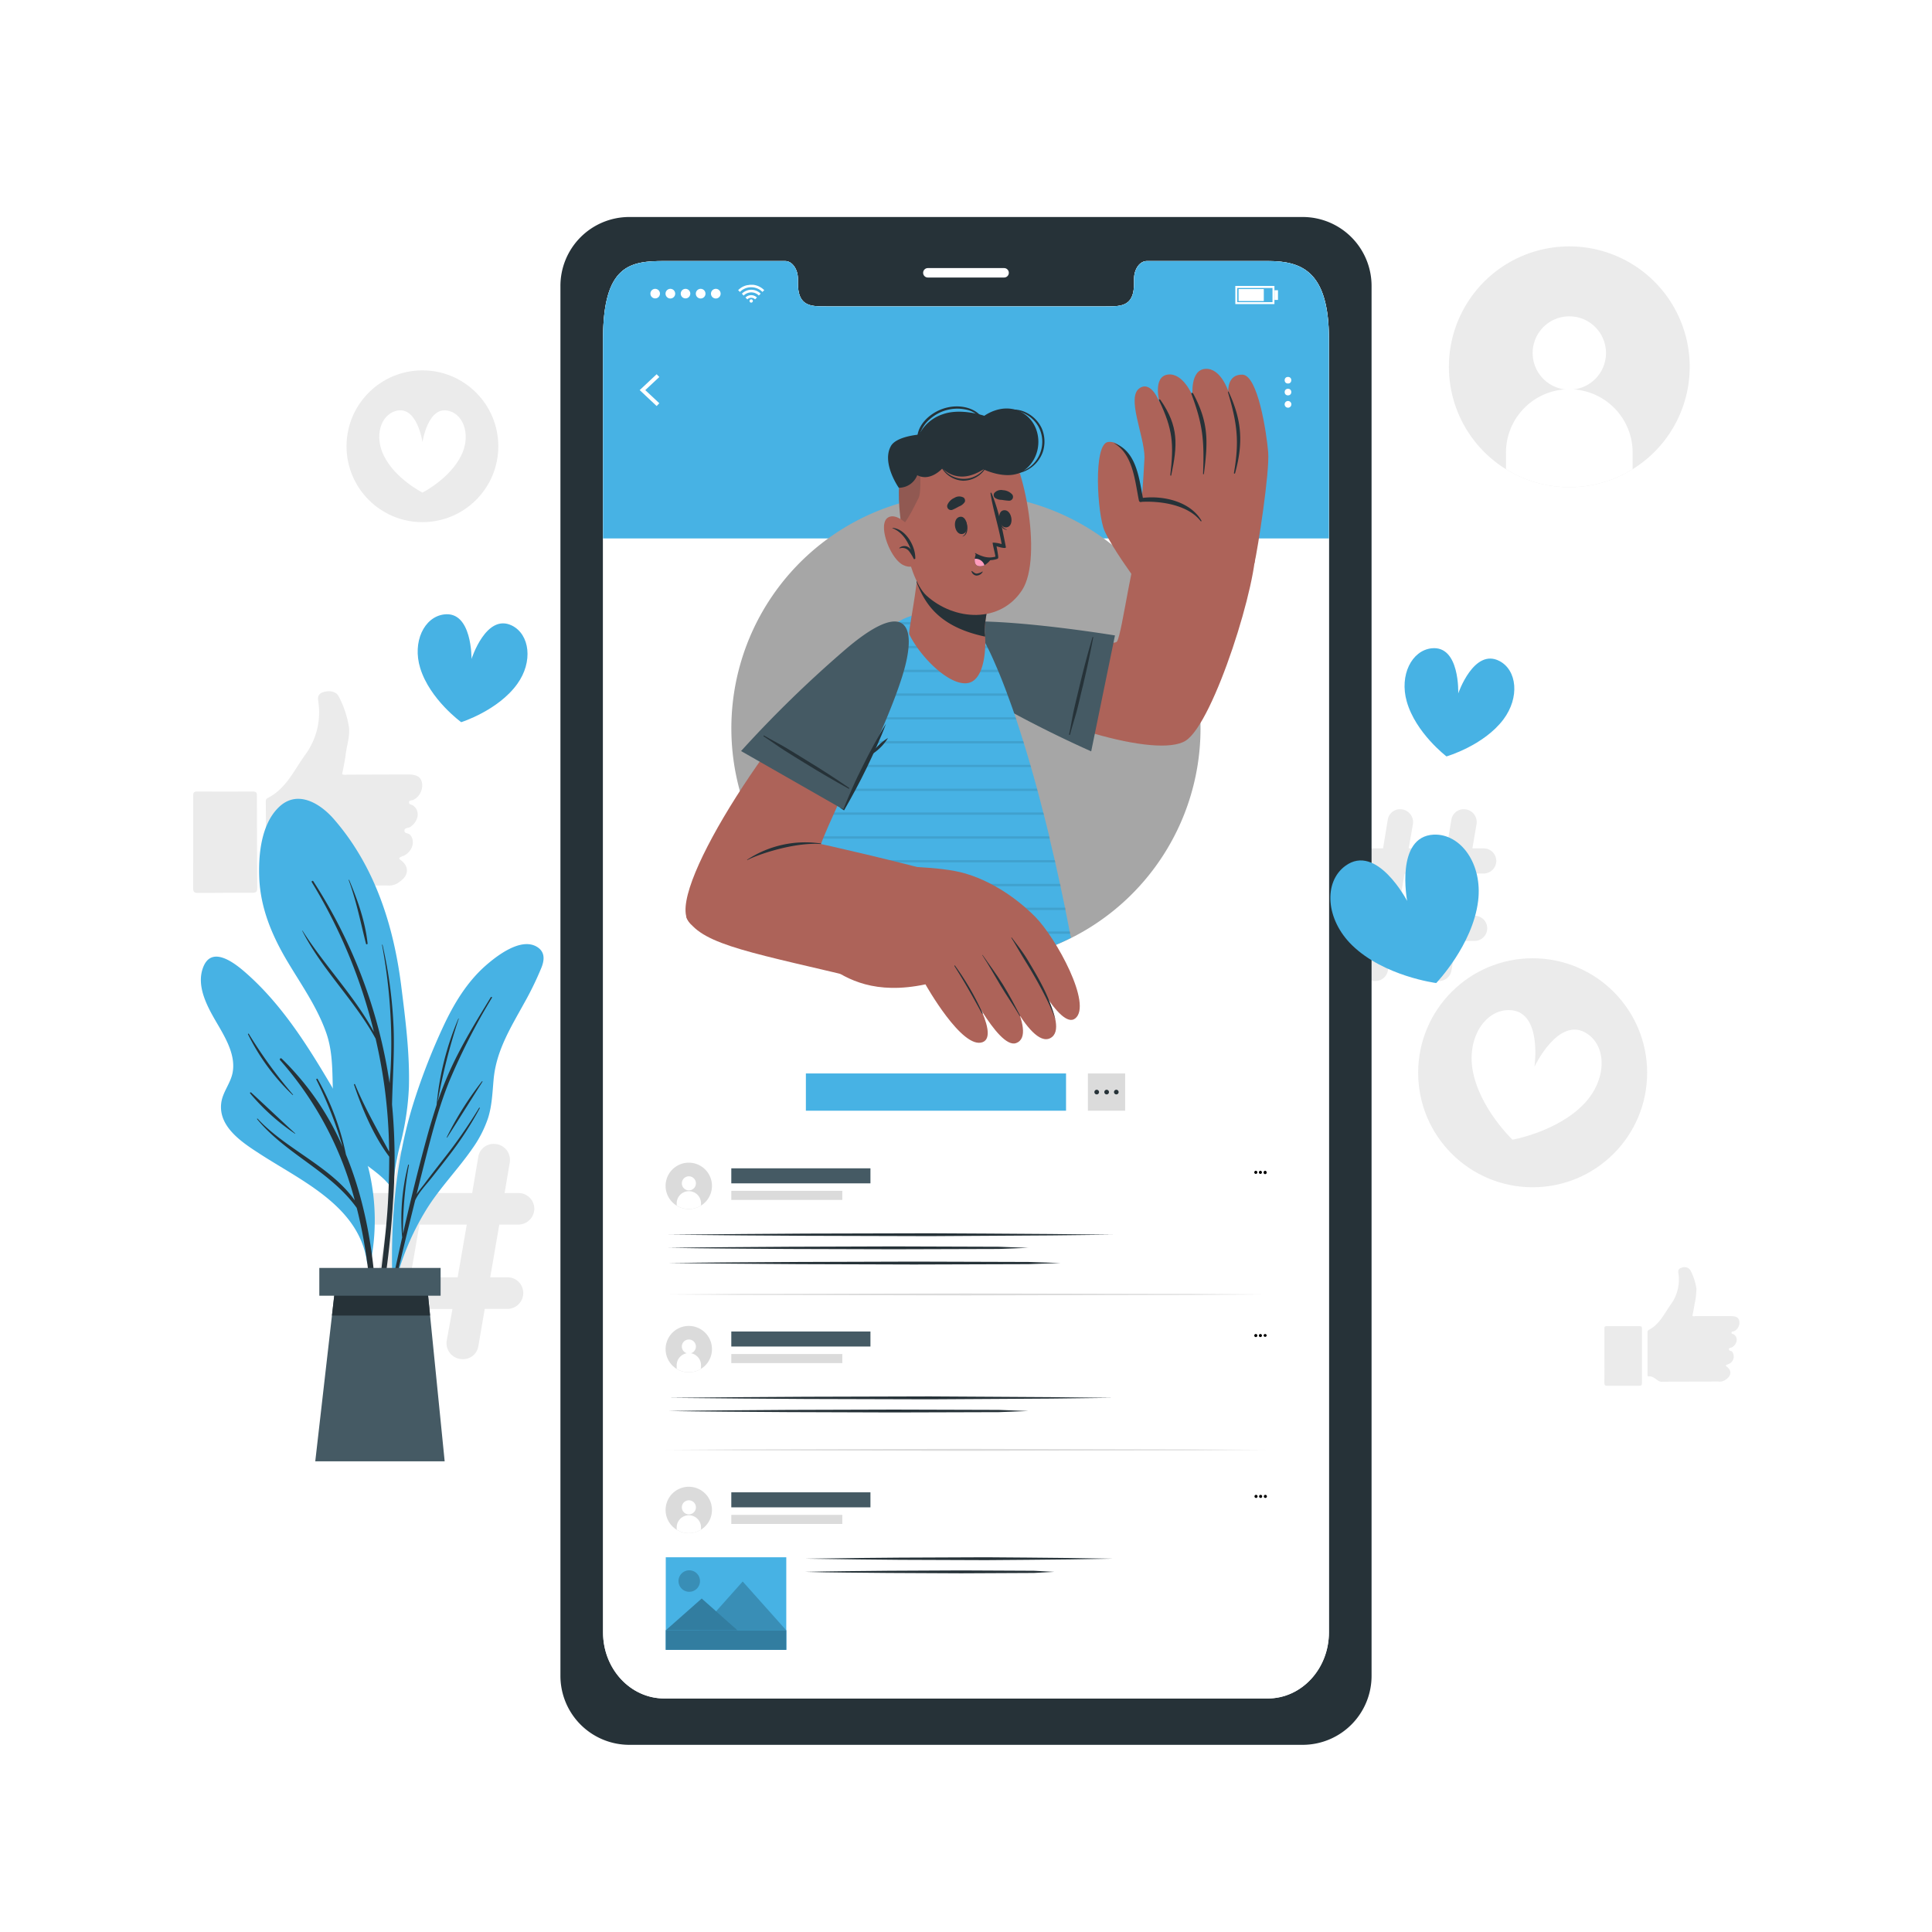 <svg class="animated" id="freepik_stories-profile-pic" xmlns="http://www.w3.org/2000/svg" viewBox="0 0 500 500" version="1.1" xmlns:xlink="http://www.w3.org/1999/xlink" xmlns:svgjs="http://svgjs.com/svgjs"><style>svg#freepik_stories-profile-pic:not(.animated) .animable {opacity: 0;}svg#freepik_stories-profile-pic.animated #freepik--background-complete--inject-44 {animation: 1.5s Infinite  linear floating;animation-delay: 0s;}svg#freepik_stories-profile-pic.animated #freepik--Shadow--inject-44 {animation: 1s 1 forwards cubic-bezier(.36,-0.01,.5,1.38) slideDown;animation-delay: 0s;}svg#freepik_stories-profile-pic.animated #freepik--Plant--inject-44 {animation: 1.5s Infinite  linear floating;animation-delay: 0s;}svg#freepik_stories-profile-pic.animated #freepik--Floor--inject-44 {animation: 1s 1 forwards cubic-bezier(.36,-0.01,.5,1.38) lightSpeedLeft;animation-delay: 0s;}svg#freepik_stories-profile-pic.animated #freepik--Device--inject-44 {animation: 1.5s Infinite  linear floating;animation-delay: 0s;}svg#freepik_stories-profile-pic.animated #freepik--Character--inject-44 {animation: 1.5s Infinite  linear floating;animation-delay: 0s;}svg#freepik_stories-profile-pic.animated #freepik--Hearts--inject-44 {animation: 1.5s Infinite  linear floating;animation-delay: 0s;}            @keyframes floating {                0% {                    opacity: 1;                    transform: translateY(0px);                }                50% {                    transform: translateY(-10px);                }                100% {                    opacity: 1;                    transform: translateY(0px);                }            }                    @keyframes slideDown {                0% {                    opacity: 0;                    transform: translateY(-30px);                }                100% {                    opacity: 1;                    transform: translateY(0);                }            }                    @keyframes lightSpeedLeft {              from {                transform: translate3d(-50%, 0, 0) skewX(20deg);                opacity: 0;              }              60% {                transform: skewX(-10deg);                opacity: 1;              }              80% {                transform: skewX(2deg);              }              to {                opacity: 1;                transform: translate3d(0, 0, 0);              }            }        .animator-hidden { display: none; }</style><g id="freepik--background-complete--inject-44" class="animable" style="transform-origin: 250.077px 211.203px;"><path d="M389.75,121.43a31.16,31.16,0,0,0,32.77,0,31.16,31.16,0,1,0-32.77,0Z" style="fill: rgb(235, 235, 235); transform-origin: 406.135px 94.926px;" id="elt6mt53p478" class="animable"></path><path d="M396.65,91.36a9.49,9.49,0,1,0,9.49-9.49A9.48,9.48,0,0,0,396.65,91.36Z" style="fill: rgb(255, 255, 255); transform-origin: 406.14px 91.36px;" id="elun4nmkkknl" class="animable"></path><path d="M389.75,117.52v3.91a31.16,31.16,0,0,0,32.77,0v-3.9a16.39,16.39,0,1,0-32.77,0Z" style="fill: rgb(255, 255, 255); transform-origin: 406.135px 113.41px;" id="eloaie8rkj03s" class="animable"></path><g id="el6n8gytsz30i"><circle cx="109.32" cy="115.49" r="19.64" style="fill: rgb(235, 235, 235); transform-origin: 109.32px 115.49px; transform: rotate(-68.31deg);" class="animable" id="elm8tmn81id2k"></circle></g><path d="M119.34,117.94c-3,6-10,9.54-10,9.54s-7.06-3.55-10-9.54c-2.47-5-.91-10.38,3-11.56,5.59-1.69,7,8.05,7,8.05s1.43-9.74,7-8.05C120.25,107.56,121.81,113,119.34,117.94Z" style="fill: rgb(255, 255, 255); transform-origin: 109.34px 116.832px;" id="elqvv605n5l1" class="animable"></path><g id="el0hgbts74zq36"><circle cx="396.65" cy="277.63" r="29.63" style="fill: rgb(235, 235, 235); transform-origin: 396.65px 277.63px; transform: rotate(-58.51deg);" class="animable" id="eljzpng056xu"></circle></g><path d="M410.07,285.54c-6.9,7.35-18.64,9.41-18.64,9.41s-8.65-8.2-10.33-18.13c-1.39-8.29,3.22-15.4,9.36-15.41,8.82,0,6.65,14.68,6.65,14.68s6.31-13.44,13.66-8.56C415.89,270.93,415.81,279.4,410.07,285.54Z" style="fill: rgb(255, 255, 255); transform-origin: 397.674px 278.18px;" id="elibkudgi4vnf" class="animable"></path><g id="freepik--xsrjP0--inject-44" class="animable" style="transform-origin: 79.628px 204.994px;"><path d="M73.36,228.7c-1.24-.77-2.31-1.89-4-1.72-.63.06-.49-.46-.5-.81q0-9.3-.07-18.58c0-.46,0-.83.51-1.07,4.73-2.41,6.76-7.11,9.65-11.13a18.54,18.54,0,0,0,3.39-14.07c-.21-1.4.44-2,1.7-2.31,1.51-.35,3,.06,3.54,1.1a25,25,0,0,1,2.73,8.11c.28,2.35-.56,4.64-.84,7-.21,1.71-.6,3.39-.92,5.11.42.3.9.15,1.34.15l15.71-.05c2.2,0,3.29.63,3.6,2.09A4.21,4.21,0,0,1,107,207c-.39.19-1.1,0-1.14.63s.68.56,1,.81c1.9,1.29,1.56,4-.63,5.53-.52.38-1.55.21-1.57,1s1,.61,1.38,1c1.54,1.51.79,4.33-1.5,5.48a6.63,6.63,0,0,0-.91.36c-.26.17-.52.37,0,.73,2.27,1.61,2.23,3.86,0,5.51l-.68.5a4.45,4.45,0,0,1-2.75.61l-24.63.09A2.9,2.9,0,0,1,73.36,228.7Z" style="fill: rgb(235, 235, 235); fill-rule: evenodd; transform-origin: 89.028px 204.087px;" id="elk6fdumfmdy" class="animable"></path><path d="M50,217.85c0-3.93,0-7.87,0-11.81,0-.8.07-1.19,1-1.19,4.81.05,9.6,0,14.4,0,1,0,1.09.31,1.09,1.15q0,11.88.09,23.77c0,1-.27,1.29-1.28,1.28-4.66,0-9.32,0-14,.05-1.16,0-1.32-.38-1.31-1.4C50,225.73,50,221.79,50,217.85Z" style="fill: rgb(235, 235, 235); fill-rule: evenodd; transform-origin: 58.285px 217.975px;" id="elp41m0muuxm" class="animable"></path></g><g id="freepik--xsrjp0--inject-44" class="animable" style="transform-origin: 432.688px 343.287px;"><path d="M429,357.21c-.72-.45-1.35-1.11-2.32-1-.37,0-.29-.27-.3-.47q0-5.46,0-10.92a.6.6,0,0,1,.3-.63c2.78-1.41,4-4.17,5.67-6.53a10.91,10.91,0,0,0,2-8.27c-.12-.82.26-1.18,1-1.35a1.82,1.82,0,0,1,2.08.64,14.69,14.69,0,0,1,1.6,4.77,17.79,17.79,0,0,1-.49,4.09c-.13,1-.36,2-.54,3,.24.17.53.08.79.08l9.22,0c1.3,0,1.93.36,2.11,1.22a2.45,2.45,0,0,1-1.33,2.67c-.23.12-.64,0-.67.37s.4.33.62.48c1.11.76.91,2.33-.37,3.25-.31.22-.91.12-.93.57s.56.36.81.61a2.08,2.08,0,0,1-.88,3.22,5,5,0,0,0-.54.21c-.15.11-.3.22,0,.43,1.33.95,1.31,2.27,0,3.24l-.4.29a2.54,2.54,0,0,1-1.61.36q-7.24,0-14.47.05A1.71,1.71,0,0,1,429,357.21Z" style="fill: rgb(235, 235, 235); fill-rule: evenodd; transform-origin: 438.268px 342.772px;" id="elkegu4l4skaj" class="animable"></path><path d="M415.22,350.84c0-2.31,0-4.63,0-6.94,0-.47,0-.7.62-.69q4.23,0,8.46,0c.55,0,.64.18.64.67q0,7,0,14c0,.6-.16.76-.75.76-2.74,0-5.47,0-8.21,0-.68,0-.77-.23-.77-.82C415.26,355.47,415.23,353.15,415.22,350.84Z" style="fill: rgb(235, 235, 235); fill-rule: evenodd; transform-origin: 420.075px 350.925px;" id="ell3niy5tewpj" class="animable"></path></g><path d="M96.38,338.74H92.77a4,4,0,0,1-4.08-4.09,4.1,4.1,0,0,1,4.08-4.08h5l2.35-13.65H95.59a4.08,4.08,0,0,1,0-8.16h6l1.56-9.34a4,4,0,0,1,4.08-3.37,4.19,4.19,0,0,1,4.08,4.79l-1.4,7.92H122.2l1.57-9.34a4,4,0,0,1,4.16-3.37,4.14,4.14,0,0,1,4,4.79l-1.34,7.92h3.63a4.09,4.09,0,0,1,4.06,4.08,4.14,4.14,0,0,1-4.06,4.08h-5l-2.35,13.65h4.46a4.05,4.05,0,0,1,4.09,4.08,4.11,4.11,0,0,1-4.09,4.09h-5.88l-1.65,9.64a4,4,0,0,1-4.08,3.37A4.15,4.15,0,0,1,115.6,347l1.5-8.24H104.77l-1.64,9.64A4.1,4.1,0,0,1,99,351.75,4,4,0,0,1,95,347Zm22.06-8.17,2.36-13.65H108.55l-2.36,13.65Z" style="fill: rgb(235, 235, 235); transform-origin: 113.484px 323.898px;" id="ely8dy08ieosb" class="animable"></path><path d="M353.8,243.46h-2.88a3.23,3.23,0,0,1-3.25-3.26,3.27,3.27,0,0,1,3.25-3.25h4l1.88-10.88h-3.64a3.26,3.26,0,0,1,0-6.51h4.77l1.23-7.44a3.2,3.2,0,0,1,3.26-2.69,3.34,3.34,0,0,1,3.25,3.82l-1.11,6.31h9.81l1.25-7.44a3.21,3.21,0,0,1,3.31-2.69,3.32,3.32,0,0,1,3.2,3.82l-1.07,6.31H384a3.26,3.26,0,0,1,3.24,3.26,3.3,3.3,0,0,1-3.24,3.25h-4L378.07,237h3.56a3.23,3.23,0,0,1,3.26,3.25,3.27,3.27,0,0,1-3.26,3.26h-4.69l-1.31,7.68a3.23,3.23,0,0,1-3.26,2.69,3.3,3.3,0,0,1-3.25-3.8l1.19-6.57h-9.82l-1.32,7.68a3.25,3.25,0,0,1-3.3,2.69,3.2,3.2,0,0,1-3.19-3.8ZM371.38,237l1.88-10.88H363.5L361.62,237Z" style="fill: rgb(235, 235, 235); transform-origin: 367.455px 231.654px;" id="el5addx7u2uoq" class="animable"></path></g><g id="freepik--Shadow--inject-44" class="animable animator-hidden" style="transform-origin: 250px 439.56px;"><ellipse cx="250" cy="439.56" rx="205.47" ry="26.47" style="fill: rgb(235, 235, 235); transform-origin: 250px 439.56px;" id="elqiokkib86wa" class="animable"></ellipse></g><g id="freepik--Plant--inject-44" class="animable" style="transform-origin: 96.329px 292.463px;"><path d="M103.86,295.1a66.47,66.47,0,0,0-2.15,12.17c.11.2.08,1,0,.75,0,.67-1,.55-1-.11,0-.43,0-.86,0-1.28-2.38-2.95-5.83-4.82-8.62-7.39a16,16,0,0,1-4.72-7.52c-2.32-8-.15-16.43-2.93-24.39-2.4-6.86-6.71-12.83-10.35-19-3.85-6.58-6.69-13.49-7-21.19-.23-5.89.48-13.75,5-18.17,4.76-4.69,10.66-1.17,14.3,3,10.57,12.13,15.46,27.45,17.44,43.13,1.09,8.67,2.22,17.4,2,26.15A70.47,70.47,0,0,1,103.86,295.1Z" style="fill: #47B2E4; transform-origin: 86.455px 257.602px;" id="elrjntt7jrz3i" class="animable"></path><path d="M101.75,310.45a149.32,149.32,0,0,0-.29-24.57.15.15,0,0,0,0-.09c.14-6.64.66-13.26.4-19.91A118.31,118.31,0,0,0,99,244.53c0-.08-.15-.06-.13,0a139.54,139.54,0,0,1,2.31,20.88q.21,5.64-.09,11.26c-.06,1.22-.18,2.45-.26,3.68h0a131.54,131.54,0,0,0-19.76-52.3c-.14-.21-.52,0-.39.24a136.54,136.54,0,0,1,16.09,38.78C91.67,257.66,84,249.92,78.3,240.87c0-.05-.12,0-.09,0,5.11,10.08,13.57,18,19,27.94q1.41,6.08,2.27,12.24a136.17,136.17,0,0,1,1.23,17c-3.1-5.78-6.31-11.32-8.84-17.44-.07-.16-.3,0-.25.11,2.16,6.36,5.05,13.21,9.11,18.63q0,6-.34,12.07c-.63,10.72-2.46,21.31-3.31,32a.25.25,0,0,0,.49.06A245.12,245.12,0,0,0,101.75,310.45Z" style="fill: rgb(38, 50, 56); transform-origin: 90.163px 285.812px;" id="elqkueecm0xc" class="animable"></path><path d="M90.36,227.72c0-.08-.15,0-.12.05,2,5.42,3.07,10.91,4.48,16.47a.21.21,0,0,0,.41-.07C94.55,238.54,92.54,232.91,90.36,227.72Z" style="fill: rgb(38, 50, 56); transform-origin: 92.683px 236.036px;" id="elg5was9hzy1g" class="animable"></path><path d="M140.12,250.43a82.43,82.43,0,0,1-4.51,9.26c-3.53,6.41-7.21,12.28-7.87,19.74-.3,3.33-.41,6.68-1.42,9.89a29.91,29.91,0,0,1-3.94,7.74c-3.83,5.57-8.61,10.37-12.15,16.15a67.87,67.87,0,0,0-8.07,19.46c-.09.38-.68.28-.59-.1,0,0,0-.05,0-.08s0,0,0-.08c-.56-16,.72-32.12,5.6-47.45a162.92,162.92,0,0,1,7.75-19.74c2.62-5.55,5.87-10.9,10.46-15.05,3-2.68,9.44-7.76,13.68-5.07C141.07,246.39,140.92,248.43,140.12,250.43Z" style="fill: #47B2E4; transform-origin: 121.06px 288.623px;" id="elusez0p69kwj" class="animable"></path><path d="M124,286.7a130.65,130.65,0,0,1-9.3,13.36c-1.55,2-3.12,4-4.66,6.05-.73,1-1.55,1.91-2.22,2.94.42-1.68.83-3.37,1.26-5.05,2.06-8.08,4-16.23,7.12-24a163.32,163.32,0,0,1,11.11-21.77c.11-.19-.19-.32-.3-.14-3.38,5.56-6.81,11.11-9.65,17a88.52,88.52,0,0,0-4.1,10.07,154.53,154.53,0,0,1,5.46-21.52.05.05,0,0,0-.1,0A73.55,73.55,0,0,0,113,285.94s0,0,0,0q-1,3.11-1.93,6.29c-2.52,9-4.73,18-6.78,27.07a96.51,96.51,0,0,1,1.54-17.79c0-.14-.17-.17-.21,0a56.41,56.41,0,0,0-1.54,18.75q-1.17,5.19-2.27,10.37c-1.57,7.37-3.5,14.88-4.42,22.37a.15.15,0,0,0,.29.05c1.1-4,1.76-8.22,2.66-12.31s1.83-8.19,2.78-12.28c1.39-5.95,2.85-11.89,4.33-17.82,1-2.17,2.91-4.1,4.34-5.93,1.58-2,3.15-4,4.68-6a88.46,88.46,0,0,0,7.7-11.92C124.23,286.67,124.09,286.61,124,286.7Z" style="fill: rgb(38, 50, 56); transform-origin: 112.362px 305.575px;" id="eld4lk7b0giy5" class="animable"></path><path d="M124.72,279.86a83.43,83.43,0,0,0-9.1,14.45c0,.07.07.14.11.07,3.07-4.8,6.08-9.63,9.13-14.43C124.92,279.86,124.78,279.78,124.72,279.86Z" style="fill: rgb(38, 50, 56); transform-origin: 120.247px 287.118px;" id="elhw6vmk26szp" class="animable"></path><path d="M56.62,265.6c2.07,3.57,4.44,7.86,3.55,12.14-.57,2.72-2.55,4.92-2.91,7.69-.8,6.11,5.29,10.15,9.69,13,11,7.2,26.05,13.63,28.05,28.35.08.52,1,.39.91-.12a.36.36,0,0,0,0-.1s.06,0,.06-.09A56.35,56.35,0,0,0,95.74,304c-1.64-7.58-4.95-14.4-8.86-21.06-6.61-11.28-13.61-22.83-23.61-31.47-2.76-2.39-8.43-6.69-10.63-1.29C50.5,255.45,54.08,261.25,56.62,265.6Z" style="fill: #47B2E4; transform-origin: 74.488px 287.344px;" id="elbc7rznvu8n8" class="animable"></path><path d="M66.67,289.51c7.29,7.89,18.87,12.31,25.14,21.14a88.47,88.47,0,0,0-19.32-36.28c-.24-.28.14-.66.4-.41a71.59,71.59,0,0,1,15.79,22.86,103.17,103.17,0,0,0-6.8-17.38c-.1-.21.2-.4.32-.19a66.6,66.6,0,0,1,7.33,19.54c8.26,20,9,43.46,7.29,64.53,0,.3-.48.31-.47,0,.47-16.61.2-33.51-3.78-49.73-.08-.34-.17-.67-.26-1-6.82-9.51-18.35-13.92-25.76-22.94C66.48,289.55,66.59,289.42,66.67,289.51Z" style="fill: rgb(38, 50, 56); transform-origin: 82.049px 318.714px;" id="ellpabdci51n" class="animable"></path><path d="M65,282.74c3.82,3.51,7.58,7.09,11.41,10.6,0,0,0,.1-.05.07A55.92,55.92,0,0,1,64.76,283,.16.16,0,0,1,65,282.74Z" style="fill: rgb(38, 50, 56); transform-origin: 70.556px 288.054px;" id="elpajguvy269" class="animable"></path><path d="M64.38,267.54a120.16,120.16,0,0,0,11.44,15.74c.06.06,0,.15-.1.09a55.4,55.4,0,0,1-11.54-15.71A.12.12,0,0,1,64.38,267.54Z" style="fill: rgb(38, 50, 56); transform-origin: 70.009px 275.447px;" id="elcioeuum0gpf" class="animable"></path><polygon points="81.59 378.19 115.08 378.19 110.57 333.13 86.75 333.13 81.59 378.19" style="fill: rgb(69, 90, 100); transform-origin: 98.335px 355.66px;" id="el70ugrhv91r8" class="animable"></polygon><polygon points="85.91 340.46 111.31 340.46 110.57 333.13 86.75 333.13 85.91 340.46" style="fill: rgb(38, 50, 56); transform-origin: 98.61px 336.795px;" id="el0cnsl8opvhqq" class="animable"></polygon><g id="elckbwv8rvfhj"><rect x="82.64" y="328.14" width="31.39" height="7.19" style="fill: rgb(69, 90, 100); transform-origin: 98.335px 331.735px; transform: rotate(180deg);" class="animable" id="elpjrm6g5q23"></rect></g></g><g id="freepik--Floor--inject-44" class="animable animator-hidden" style="transform-origin: 250px 378.19px;"><polygon points="44.45 378.19 95.84 377.95 147.23 377.86 250 377.69 352.77 377.86 404.16 377.94 455.55 378.19 404.16 378.44 352.77 378.52 250 378.69 147.23 378.52 95.84 378.43 44.45 378.19" style="fill: rgb(38, 50, 56); transform-origin: 250px 378.19px;" id="eluz004szrhzm" class="animable"></polygon></g><g id="freepik--Device--inject-44" class="animable animator-active" style="transform-origin: 250px 253.86px;"><path d="M337.28,56.16H162.7a17.83,17.83,0,0,0-17.66,18V433.56a17.84,17.84,0,0,0,17.66,18H337.28a17.85,17.85,0,0,0,17.68-18V74.15A17.84,17.84,0,0,0,337.28,56.16Zm6.64,366.29c0,9.46-7.08,17.11-15.82,17.11H171.91c-8.76,0-15.84-7.65-15.84-17.11V87.77c0-19.27,7.08-20.21,15.84-20.21h31.28c1.82,0,3.31,2.07,3.31,4.63V73.3c0,6,3.28,6,7.32,6h72.35c4.07,0,7.32,0,7.32-6V72.19c0-2.56,1.47-4.63,3.32-4.63H328.1c8.74,0,15.82,2.57,15.82,20.21Z" style="fill: rgb(38, 50, 56); transform-origin: 250px 253.86px;" id="elttrjm76e0mc" class="animable"></path><path d="M259.86,71.82H240.13a1.21,1.21,0,0,1-1.22-1.22h0a1.22,1.22,0,0,1,1.22-1.22h19.73a1.22,1.22,0,0,1,1.22,1.22h0A1.21,1.21,0,0,1,259.86,71.82Z" style="fill: rgb(255, 255, 255); transform-origin: 249.995px 70.6px;" id="elu6ick0o5pq" class="animable"></path><path d="M343.93,87.77V422.45c0,9.46-7.09,17.11-15.83,17.11H171.91c-8.76,0-15.84-7.65-15.84-17.11V87.77c0-19.27,7.08-20.21,15.84-20.21h31.28c1.82,0,3.31,2.07,3.31,4.63V73.3c0,6,3.28,6,7.32,6h72.35c4.07,0,7.33,0,7.33-6V72.19c0-2.56,1.46-4.63,3.31-4.63H328.1C336.84,67.56,343.93,70.13,343.93,87.77Z" style="fill: rgb(255, 255, 255); transform-origin: 250px 253.56px;" id="elwb60tcovlef" class="animable"></path><path d="M343.92,87.77v51.58H156.06V87.77c0-19.27,7.09-20.21,15.85-20.21H203.2c1.82,0,3.3,2.07,3.3,4.63V73.3c0,6,3.29,6,7.32,6h72.35c4.07,0,7.33,0,7.33-6V72.19c0-2.56,1.47-4.63,3.32-4.63H328.1C336.84,67.56,343.92,70.13,343.92,87.77Z" style="fill: #47B2E4; transform-origin: 249.99px 103.455px;" id="el9hdmouuugyc" class="animable"></path><g id="freepik--u5Zjqx--inject-44" class="animable" style="transform-origin: 194.415px 76.015px;"><path d="M197.8,75.08l-.31.3a1.37,1.37,0,0,1-.17.17,4.13,4.13,0,0,0-2.91-1.21,4.05,4.05,0,0,0-2.92,1.22,1.29,1.29,0,0,0-.16-.17l-.3-.3h0c.12-.12.25-.23.38-.34a4.57,4.57,0,0,1,.88-.57,4.36,4.36,0,0,1,1.17-.39c.2,0,.39-.05.59-.08h.51l.4,0a4.48,4.48,0,0,1,1.08.26,4.74,4.74,0,0,1,.72.34,4.19,4.19,0,0,1,.7.49l.32.28Z" style="fill: rgb(255, 255, 255); transform-origin: 194.415px 74.635px;" id="el1swm7hsqg2q" class="animable"></path><path d="M192.45,76.5,192,76a3.43,3.43,0,0,1,4.86,0l-.48.48a2.74,2.74,0,0,0-2-.81A2.78,2.78,0,0,0,192.45,76.5Z" style="fill: rgb(255, 255, 255); transform-origin: 194.43px 75.745px;" id="elsmgeqzs8gz8" class="animable"></path><path d="M195.89,77l-.48.47a1.43,1.43,0,0,0-1-.41,1.38,1.38,0,0,0-1,.42l-.48-.48A2.09,2.09,0,0,1,195.89,77Z" style="fill: rgb(255, 255, 255); transform-origin: 194.41px 76.933px;" id="eljvlr9z2qbdb" class="animable"></path><path d="M194.84,77.89a.43.43,0,0,1-.86,0,.43.43,0,0,1,.86,0Z" style="fill: rgb(255, 255, 255); transform-origin: 194.41px 77.89px;" id="el1phty4nb38l" class="animable"></path></g><circle cx="169.56" cy="75.99" r="1.24" style="fill: rgb(255, 255, 255); transform-origin: 169.56px 75.99px;" id="elyq7icx10u2" class="animable"></circle><path d="M172.24,76a1.25,1.25,0,1,1,1.24,1.25A1.25,1.25,0,0,1,172.24,76Z" style="fill: rgb(255, 255, 255); transform-origin: 173.49px 76px;" id="elcmai6fv42y8" class="animable"></path><circle cx="177.41" cy="75.99" r="1.24" style="fill: rgb(255, 255, 255); transform-origin: 177.41px 75.99px;" id="ell2fjo0lzu6g" class="animable"></circle><path d="M180.08,76a1.25,1.25,0,1,1,1.25,1.25A1.25,1.25,0,0,1,180.08,76Z" style="fill: rgb(255, 255, 255); transform-origin: 181.33px 76px;" id="elmlqb4zfk309" class="animable"></path><path d="M184,76a1.25,1.25,0,1,1,1.25,1.25A1.25,1.25,0,0,1,184,76Z" style="fill: rgb(255, 255, 255); transform-origin: 185.25px 76px;" id="el730pkph26i" class="animable"></path><path d="M329.82,78.7H319.7V74h10.12Zm-9.62-.5h9.12V74.53H320.2Z" style="fill: rgb(255, 255, 255); transform-origin: 324.76px 76.35px;" id="elzj2ujvz6b4c" class="animable"></path><rect x="320.54" y="74.81" width="6.53" height="3.1" style="fill: rgb(255, 255, 255); transform-origin: 323.805px 76.36px;" id="elwrj0kv6kspt" class="animable"></rect><rect x="329.84" y="75.11" width="0.9" height="2.51" style="fill: rgb(255, 255, 255); transform-origin: 330.29px 76.365px;" id="elfsp7rhrp8q" class="animable"></rect><rect x="208.56" y="277.81" width="67.33" height="9.64" style="fill: #47B2E4; transform-origin: 242.225px 282.63px;" id="el9m6e6ufcujn" class="animable"></rect><rect x="281.55" y="277.81" width="9.64" height="9.64" style="fill: rgb(219, 219, 219); transform-origin: 286.37px 282.63px;" id="eltvwygzekmso" class="animable"></rect><path d="M284.43,282.63a.6.6,0,1,1-.6-.6A.6.6,0,0,1,284.43,282.63Z" style="fill: rgb(38, 50, 56); transform-origin: 283.83px 282.63px;" id="el6ynu4jcv70j" class="animable"></path><path d="M287,282.63a.6.6,0,1,1-.6-.6A.6.6,0,0,1,287,282.63Z" style="fill: rgb(38, 50, 56); transform-origin: 286.4px 282.63px;" id="elxxpumw4n19" class="animable"></path><path d="M289.5,282.63a.6.6,0,1,1-.6-.6A.6.6,0,0,1,289.5,282.63Z" style="fill: rgb(38, 50, 56); transform-origin: 288.9px 282.63px;" id="elqlm7oa1t3cd" class="animable"></path><polygon points="169.94 105.08 165.55 100.96 169.94 96.85 170.63 97.57 167 100.96 170.63 104.36 169.94 105.08" style="fill: rgb(255, 255, 255); transform-origin: 168.09px 100.965px;" id="el0d9up96drobf" class="animable"></polygon><circle cx="333.33" cy="98.4" r="0.86" style="fill: rgb(255, 255, 255); transform-origin: 333.33px 98.4px;" id="eljzdomkqw9yg" class="animable"></circle><circle cx="333.33" cy="101.47" r="0.86" style="fill: rgb(255, 255, 255); transform-origin: 333.33px 101.47px;" id="eldtu7oxb5mc" class="animable"></circle><path d="M334.2,104.55a.87.87,0,1,1-1.73,0,.87.87,0,0,1,1.73,0Z" style="fill: rgb(255, 255, 255); transform-origin: 333.335px 104.643px;" id="eln914634p37b" class="animable"></path><path d="M181.42,312a6,6,0,1,1,2.67-6.5A6,6,0,0,1,181.42,312Z" style="fill: rgb(219, 219, 219); transform-origin: 178.256px 306.902px;" id="el4eytc3542tt" class="animable"></path><path d="M180.1,306.25a1.82,1.82,0,1,1-1.82-1.82A1.82,1.82,0,0,1,180.1,306.25Z" style="fill: rgb(255, 255, 255); transform-origin: 178.28px 306.25px;" id="elgvqd3adhkjw" class="animable"></path><path d="M181.42,311.27V312a6,6,0,0,1-6.29,0v-.75a3.15,3.15,0,0,1,6.29,0Z" style="fill: rgb(255, 255, 255); transform-origin: 178.275px 310.584px;" id="elmytw5kjikug" class="animable"></path><path d="M325,303a.41.41,0,0,1,.4.4.4.4,0,0,1-.4.4.39.39,0,0,1-.39-.4A.4.4,0,0,1,325,303Z" id="elwgu3ywkbv7e" class="animable" style="transform-origin: 325.005px 303.4px;"></path><path d="M326.19,303a.41.41,0,0,1,.4.4.4.4,0,0,1-.4.4.39.39,0,0,1-.39-.4A.4.4,0,0,1,326.19,303Z" id="elw44yvwmwm5e" class="animable" style="transform-origin: 326.195px 303.4px;"></path><path d="M327.41,303a.41.41,0,0,1,.4.4.4.4,0,1,1-.79,0A.41.41,0,0,1,327.41,303Z" id="elp0jdhd4thv" class="animable" style="transform-origin: 327.415px 303.432px;"></path><polygon points="173.01 319.54 192.43 319.36 208.49 319.25 240.61 319.17 255.91 319.25 271.96 319.36 288.02 319.54 271.96 319.72 255.91 319.82 240.61 319.91 208.49 319.82 192.43 319.72 173.01 319.54" style="fill: rgb(38, 50, 56); transform-origin: 230.515px 319.54px;" id="elb6dqzs99j0e" class="animable"></polygon><path d="M173,322.94c9.06-.15,22-.22,31.11-.28l27.19-.09,27.2.09,7.62.28-7.62.29-27.2.08-27.19-.08C195.05,323.17,182.07,323.1,173,322.94Z" style="fill: rgb(38, 50, 56); transform-origin: 219.56px 322.94px;" id="elbcsgh5tyvbc" class="animable"></path><path d="M173,326.87c9.88-.15,24-.22,33.9-.28l29.64-.09,29.63.09,8.31.28-8.31.29-29.63.09-29.64-.09C197,327.1,182.89,327,173,326.87Z" style="fill: rgb(38, 50, 56); transform-origin: 223.74px 326.875px;" id="elmx16is5lat" class="animable"></path><rect x="189.26" y="302.36" width="36.01" height="3.89" style="fill: rgb(69, 90, 100); transform-origin: 207.265px 304.305px;" id="ela1o0000imik" class="animable"></rect><rect x="189.26" y="308.19" width="28.73" height="2.35" style="fill: rgb(219, 219, 219); transform-origin: 203.625px 309.365px;" id="elgt4384ovyos" class="animable"></rect><polygon points="172.29 335 191.7 334.87 211.1 334.83 249.9 334.75 288.7 334.83 308.11 334.87 327.51 335 308.11 335.12 288.7 335.16 249.9 335.25 211.1 335.16 191.7 335.12 172.29 335" style="fill: rgb(219, 219, 219); transform-origin: 249.9px 335px;" id="els9f0s4u3wb" class="animable"></polygon><path d="M181.42,354.25a6,6,0,1,1,2.67-6.51A6,6,0,0,1,181.42,354.25Z" style="fill: rgb(219, 219, 219); transform-origin: 178.258px 349.151px;" id="elauo2fv27ubg" class="animable"></path><path d="M180.1,348.48a1.82,1.82,0,1,1-1.82-1.82A1.83,1.83,0,0,1,180.1,348.48Z" style="fill: rgb(255, 255, 255); transform-origin: 178.28px 348.48px;" id="el3uw5jqc8q7s" class="animable"></path><path d="M181.42,353.5v.75a6,6,0,0,1-6.29,0v-.75a3.15,3.15,0,1,1,6.29,0Z" style="fill: rgb(255, 255, 255); transform-origin: 178.275px 352.656px;" id="el51fqax7zj1o" class="animable"></path><path d="M325,345.24a.4.4,0,0,1,.4.4.39.39,0,0,1-.4.39.38.38,0,0,1-.39-.39A.39.39,0,0,1,325,345.24Z" id="elyu9yz2sqjj9" class="animable" style="transform-origin: 325.005px 345.635px;"></path><path d="M326.19,345.24a.4.4,0,0,1,.4.4.39.39,0,0,1-.4.39.38.38,0,0,1-.39-.39A.39.39,0,0,1,326.19,345.24Z" id="els0cexvyydv" class="animable" style="transform-origin: 326.195px 345.635px;"></path><path d="M327.41,345.24a.4.4,0,0,1,.4.4.4.4,0,0,1-.79,0A.4.4,0,0,1,327.41,345.24Z" id="elisfx471w6p" class="animable" style="transform-origin: 327.415px 345.608px;"></path><polygon points="173.01 361.76 192.43 361.58 208.49 361.48 240.61 361.39 255.91 361.48 271.96 361.58 288.02 361.76 271.96 361.95 255.91 362.05 240.61 362.14 208.49 362.05 192.43 361.94 173.01 361.76" style="fill: rgb(38, 50, 56); transform-origin: 230.515px 361.765px;" id="el2dgrzq81r8t" class="animable"></polygon><path d="M173,365.17c9.06-.15,22-.23,31.11-.29l27.19-.08,27.2.08,7.62.29-7.62.29-27.2.08-27.19-.09C195.05,365.39,182.07,365.32,173,365.17Z" style="fill: rgb(38, 50, 56); transform-origin: 219.56px 365.17px;" id="elyjg1nlo203m" class="animable"></path><rect x="189.26" y="344.59" width="36.01" height="3.89" style="fill: rgb(69, 90, 100); transform-origin: 207.265px 346.535px;" id="elyjwj9g9n5wa" class="animable"></rect><rect x="189.26" y="350.42" width="28.73" height="2.35" style="fill: rgb(219, 219, 219); transform-origin: 203.625px 351.595px;" id="eleg30i1n8fu" class="animable"></rect><polygon points="172.29 375.22 191.7 375.1 211.1 375.06 249.9 374.97 288.7 375.06 308.11 375.1 327.51 375.22 308.11 375.35 288.7 375.39 249.9 375.47 211.1 375.39 191.7 375.34 172.29 375.22" style="fill: rgb(219, 219, 219); transform-origin: 249.9px 375.22px;" id="elmr5v8ejye0e" class="animable"></polygon><path d="M181.42,395.87a6,6,0,1,1,2.67-6.5A6,6,0,0,1,181.42,395.87Z" style="fill: rgb(219, 219, 219); transform-origin: 178.256px 390.772px;" id="el53xhflkxbpk" class="animable"></path><path d="M180.1,390.1a1.82,1.82,0,1,1-1.82-1.82A1.82,1.82,0,0,1,180.1,390.1Z" style="fill: rgb(255, 255, 255); transform-origin: 178.28px 390.1px;" id="elhfgzlbkqkm" class="animable"></path><path d="M181.42,395.12v.75a5.92,5.92,0,0,1-6.29,0v-.75a3.15,3.15,0,0,1,6.29,0Z" style="fill: rgb(255, 255, 255); transform-origin: 178.275px 394.461px;" id="elppgtrilnry" class="animable"></path><path d="M325,386.87a.4.4,0,1,1,0,.79.4.4,0,0,1,0-.79Z" id="el92a8ulfb9cs" class="animable" style="transform-origin: 325.063px 387.265px;"></path><path d="M326.19,386.87a.4.4,0,1,1,0,.79.4.4,0,0,1,0-.79Z" id="elb7cb4cpaus" class="animable" style="transform-origin: 326.253px 387.265px;"></path><path d="M327.41,386.87a.4.4,0,1,1,0,.79.4.4,0,0,1,0-.79Z" id="ellx4t0j01u3q" class="animable" style="transform-origin: 327.473px 387.265px;"></path><polygon points="208.36 403.39 221.81 403.21 232.94 403.11 255.18 403.02 265.78 403.1 276.9 403.21 288.02 403.39 276.9 403.57 265.78 403.68 255.18 403.76 232.94 403.68 221.81 403.57 208.36 403.39" style="fill: rgb(38, 50, 56); transform-origin: 248.19px 403.39px;" id="elp58foq3o7u" class="animable"></polygon><path d="M208.36,406.79c6.28-.15,15.27-.22,21.55-.28l18.83-.09,18.84.09,5.28.28-5.28.29-18.84.09-18.83-.09C223.63,407,214.64,407,208.36,406.79Z" style="fill: rgb(38, 50, 56); transform-origin: 240.61px 406.795px;" id="ell69g64yzqie" class="animable"></path><rect x="189.26" y="386.21" width="36.01" height="3.89" style="fill: rgb(69, 90, 100); transform-origin: 207.265px 388.155px;" id="elp3o3fqb3bis" class="animable"></rect><rect x="189.26" y="392.05" width="28.73" height="2.35" style="fill: rgb(219, 219, 219); transform-origin: 203.625px 393.225px;" id="el6rfvgke0crf" class="animable"></rect><g id="elcef9x6w12f8"><rect x="172.3" y="403.02" width="31.19" height="23.96" style="fill: #47B2E4; transform-origin: 187.895px 415px; transform: rotate(180deg);" class="animable" id="elyycr4hfn5je"></rect></g><g id="elb21u2m22xal"><path d="M175.65,408.64a2.78,2.78,0,1,0,2.18-2.19A2.78,2.78,0,0,0,175.65,408.64Z" style="opacity: 0.2; transform-origin: 178.378px 409.176px;" class="animable" id="elsnotyek9kbg"></path></g><g id="elfclf8nr3ysp"><polygon points="180.94 421.92 203.48 421.92 192.21 409.29 180.94 421.92" style="opacity: 0.2; transform-origin: 192.21px 415.605px;" class="animable" id="el7gpl6qibpr6"></polygon></g><polygon points="172.29 421.93 190.9 421.93 181.6 413.7 172.29 421.93" style="fill: #47B2E4; transform-origin: 181.595px 417.815px;" id="el5v5c1ruiq7" class="animable"></polygon><g id="elnclki62l6we"><polygon points="172.29 421.93 190.9 421.93 181.6 413.7 172.29 421.93" style="opacity: 0.3; transform-origin: 181.595px 417.815px;" class="animable" id="elu71f6rqczq"></polygon></g><rect x="172.3" y="421.92" width="31.19" height="5.06" style="fill: #47B2E4; transform-origin: 187.895px 424.45px;" id="el7sa81kdlsdx" class="animable"></rect><g id="el7p5ugtnp08"><rect x="172.3" y="421.92" width="31.19" height="5.06" style="opacity: 0.3; transform-origin: 187.895px 424.45px;" class="animable" id="elmv6eihdoe1d"></rect></g></g><g id="freepik--Character--inject-44" class="animable" style="transform-origin: 252.826px 182.754px;"><path d="M281.91,240.13a60.76,60.76,0,0,1-63.85,0,60.71,60.71,0,1,1,63.85,0Z" style="fill: rgb(166, 166, 166); transform-origin: 249.985px 188.487px;" id="elf3nlcy6403d" class="animable"></path><path d="M247.53,174.47c22.52,13.25,52,21.85,59.32,17.22s19-42.06,18.08-50.95c-.38-3.84-26.47-5.89-29.07-2.7s-5.38,25.89-6.79,28c-1,1.52-24.05-2.15-38.47-3.6C241.4,161.5,235.65,167.48,247.53,174.47Z" style="fill: rgb(173, 99, 89); transform-origin: 282.905px 164.712px;" id="elmnydav3pnh" class="animable"></path><path d="M324.64,145.81c.89-3.84,4-23.7,3.56-28.85s-2.69-19.88-6.66-20-3.66,4.28-3.66,4.28-1.94-6.07-5.95-5.78-3.29,7-3.29,7-2.45-6.08-6.43-5.52-2.11,7.26-2.11,7.26-2-5.67-5.06-3.82c-3.71,2.22,1.12,12.26,1.16,18,0,1.3-1.73,26.33-1.73,26.33Z" style="fill: rgb(173, 99, 89); transform-origin: 310.941px 120.63px;" id="el8ux7khr0urd" class="animable"></path><path d="M300,103.72c3.54,7.39,3.81,11.23,2.87,19.24,0,.16.21.22.24.06,1.64-7.76,2-12.63-2.76-19.49C300.07,103.19,299.78,103.36,300,103.72Z" style="fill: rgb(38, 50, 56); transform-origin: 302.07px 113.23px;" id="elu2qk4jrxtm" class="animable"></path><path d="M308.35,102c3,8,3.33,12.17,3,20.63a.11.11,0,0,0,.22,0c1.05-8.27,1.3-13.14-2.75-20.74C308.59,101.54,308.21,101.61,308.35,102Z" style="fill: rgb(38, 50, 56); transform-origin: 310.275px 112.202px;" id="elp6srrgy8i8c" class="animable"></path><path d="M317.85,101.71c2.35,8,2.91,12.51,1.49,20.68a.15.15,0,0,0,.3.07c2.25-8.19,1.6-13.88-1.54-20.79C317.89,101.19,317.7,101.21,317.85,101.71Z" style="fill: rgb(38, 50, 56); transform-origin: 319.385px 111.95px;" id="elq2sefg7bqof" class="animable"></path><path d="M293.78,149.89s-6.07-8.28-7.93-12.51-3-22.53.93-23c5.09-.61,7.83,9.82,8.5,15.11,0,0,11.77-1.42,15.36,5.65S293.78,149.89,293.78,149.89Z" style="fill: rgb(173, 99, 89); transform-origin: 297.603px 132.122px;" id="elsh9dsx3uq6" class="animable"></path><path d="M288.23,114.67c5,2.79,5.48,9.79,6.52,14.87a.48.48,0,0,0,.7.34c5-.27,12.06.8,15.29,5a.12.12,0,0,0,.2-.13c-2.86-4.92-9.74-6.54-15.16-5.9-1-5.23-1.74-12.23-7.52-14.18C288.22,114.61,288.2,114.65,288.23,114.67Z" style="fill: rgb(38, 50, 56); transform-origin: 299.584px 124.781px;" id="eljsx2aj0yf5" class="animable"></path><path d="M282.4,194.45l6.15-30s-23.42-3.87-37.79-3.64-19.12,5.77-1.08,16.55A303.77,303.77,0,0,0,282.4,194.45Z" style="fill: rgb(69, 90, 100); transform-origin: 263.26px 177.625px;" id="el9e55odog55v" class="animable"></path><path d="M282.74,164.91q-1.82,6.19-3.32,12.48c-.49,2.06-1,4.12-1.47,6.2s-.79,4.32-1.27,6.46c0,.15.2.22.24.07.53-2.05,1.2-4.07,1.75-6.12s1-4.25,1.55-6.37q1.51-6.3,2.71-12.67A.1.1,0,0,0,282.74,164.91Z" style="fill: rgb(38, 50, 56); transform-origin: 279.805px 177.528px;" id="el953nyw6ql1" class="animable"></path><path d="M277.18,242.7a59.08,59.08,0,0,1-12.05,4.53l-.86.22c-.54.14-1.1.26-1.64.38a60.43,60.43,0,0,1-25.65,0c-.82-.18-1.64-.38-2.45-.6a59.75,59.75,0,0,1-13.94-5.58c-.35-.18-.69-.37-1-.58-.54-.31-1.08-.64-1.63-1a60.33,60.33,0,0,1-6.44-4.6c-.25-.18-.49-.38-.73-.59a60.84,60.84,0,0,1-5.79-5.57l-.54-.59q-1.53-1.73-2.93-3.57c.16-.66.33-1.32.49-2,.06-.19.1-.39.15-.58.47-1.82,1-3.67,1.5-5.58.05-.2.12-.39.17-.6h0c.52-1.81,1.07-3.68,1.68-5.55q.07-.3.18-.6c.59-1.83,1.21-3.7,1.87-5.58.06-.18.14-.38.21-.58.66-1.84,1.34-3.7,2.07-5.57h0c.07-.18.14-.37.22-.56,0,0,0,0,0,0,.73-1.86,1.51-3.7,2.32-5.56.08-.21.17-.4.26-.6.83-1.87,1.7-3.72,2.61-5.57,0,0,0,0,0,0,.08-.18.17-.37.26-.54h0q1.4-2.82,2.93-5.57a2.15,2.15,0,0,1,.14-.26l.2-.35c1.06-1.88,2.17-3.74,3.34-5.55.12-.2.25-.4.38-.6,1.23-1.9,2.53-3.76,3.88-5.56a4.73,4.73,0,0,1,.31-.43l.13-.16c1.19-1.58,2.44-3.13,3.73-4.61a10.23,10.23,0,0,1,1-1l.15-.12c.18-.14.35-.27.55-.4a.41.41,0,0,1,.11-.07h0c6.12-4.08,17.78-2.44,19.27-.27a2.11,2.11,0,0,1,.18.27l.2.29a57.8,57.8,0,0,1,3.36,5.88c1,1.9,1.9,4,2.82,6.15,0,0,0,0,0,0,.83,1.95,1.63,4,2.42,6.13,0,.11.08.21.11.31a1.54,1.54,0,0,1,.11.3c.74,2,1.46,4,2.17,6.14h0c.6,1.83,1.21,3.69,1.78,5.57.06.21.13.39.19.6.6,1.93,1.19,3.89,1.75,5.85a2.63,2.63,0,0,0,.08.3c.55,1.86,1.06,3.72,1.57,5.57,0,.17.07.32.12.48.52,1.91,1,3.81,1.49,5.68l.16.6c.48,1.87.94,3.73,1.38,5.55,0,.06,0,.11,0,.16s.07.29.1.44q.69,2.85,1.32,5.58c.48,2.12.94,4.18,1.36,6.15.05.21.09.4.13.59.43,2,.84,3.92,1.21,5.74,0,.14,0,.28.08.42.43,2.13.81,4.1,1.14,5.87,0,.1,0,.19.05.28Z" style="fill: #47B2E4; transform-origin: 239.355px 203.85px;" id="elmz0xm24kf2r" class="animable"></path><g id="el8vtdggborok"><path d="M234.53,247.23c.81.22,1.63.42,2.45.6h25.65c.54-.12,1.1-.24,1.64-.38l.86-.22ZM277,241.37c0-.1-.05-.2-.07-.3H219.55c.35.21.69.4,1,.58H277C277,241.56,277,241.47,277,241.37Zm-1.22-6.29a1.54,1.54,0,0,1-.05-.17H210.75c.24.21.48.41.73.59h64.33C275.78,235.36,275.75,235.22,275.73,235.08Zm-1.34-6.33h-70l.54.59h69.56C274.48,229.15,274.44,229,274.39,228.75Zm-73.75,0a1.45,1.45,0,0,1-.06.3c0-.1,0-.2.07-.3ZM273,222.6H202.12c0,.19-.09.39-.14.58h71.17Zm-1.42-6c0-.05,0-.1,0-.16H203.8c-.05.21-.12.4-.17.6h68.09C271.68,216.88,271.65,216.74,271.61,216.58ZM270,210.27H205.67a5.16,5.16,0,0,0-.19.6h64.71Zm-1.49-5.68c-.05-.16-.08-.31-.12-.48H207.75c-.07.2-.15.4-.22.58h61A.36.36,0,0,1,268.54,204.59Zm-1.77-6.35-.09-.29H210.06s0,0,0,0c-.08.19-.15.38-.23.56h57A2.63,2.63,0,0,1,266.77,198.24Zm-1.94-6.45H212.64c-.09.2-.18.39-.26.6H265C265,192.18,264.89,192,264.83,191.79Zm-2-6.15H215.53c-.09.17-.18.36-.26.54,0,0,0,0,0,0h47.8A5,5,0,0,1,262.84,185.64Zm-2.07-5.87c0-.1-.07-.2-.11-.31H218.8l-.19.35a2.15,2.15,0,0,0-.14.26h42.41A1.54,1.54,0,0,0,260.77,179.77Zm-2.53-6.44s0,0,0,0H222.51c-.12.2-.25.4-.36.6h36.32C258.4,173.72,258.31,173.52,258.24,173.33Zm-2.83-6.17H226.85l-.13.16a4.73,4.73,0,0,0-.31.43h29.28C255.59,167.55,255.5,167.35,255.41,167.16Zm-3.36-5.88-.2-.29H232.39a.41.41,0,0,0-.11.07c-.2.13-.37.26-.55.4l-.15.12h20.66A2.2,2.2,0,0,1,252.05,161.28Z" style="opacity: 0.1; transform-origin: 238.815px 204.41px;" class="animable" id="elzvnby3ps8dq"></path></g><path d="M250.51,176.77c-4.72.85-12.34-6.7-15.2-12.64-.19-.4.64-4.54,1.4-9.62.46-3.08.89-6.53,1.06-9.7l19.63,5.89a50.54,50.54,0,0,0-2.57,12.07,8,8,0,0,0,.07,1.31,1.25,1.25,0,0,1,0,.21C255.19,166.79,255.07,175.94,250.51,176.77Z" style="fill: rgb(173, 99, 89); transform-origin: 246.341px 160.823px;" id="elf7i8w6qr7m5" class="animable"></path><path d="M254.93,164.29c0,.14,0,.29,0,.46-11.93-2.52-15.61-8.56-17.72-14.12.24-1.95.44-3.93.53-5.82l19.63,5.88a50.36,50.36,0,0,0-2.56,12.08,6.25,6.25,0,0,0,.07,1.31A.86.86,0,0,0,254.93,164.29Z" style="fill: rgb(38, 50, 56); transform-origin: 247.29px 154.78px;" id="eli0s3pf21r6q" class="animable"></path><path d="M233.27,122.1c-2.19,7.05,1.45,27.47,6.46,32,7.25,6.62,19.17,7.3,24.81-1.42,5.47-8.46.25-35-5.34-39.14C251,107.45,236.5,111.68,233.27,122.1Z" style="fill: rgb(173, 99, 89); transform-origin: 249.738px 134.937px;" id="el5sv49989qr3" class="animable"></path><path d="M250,135s-.1.09-.09.14c.28,1.37.38,3-.79,3.66,0,0,0,.09,0,.07C250.67,138.35,250.52,136.2,250,135Z" style="fill: rgb(38, 50, 56); transform-origin: 249.741px 136.936px;" id="elrdgaqy0smna" class="animable"></path><path d="M248.56,133.73c-2.25.21-1.65,4.68.43,4.48S250.44,133.55,248.56,133.73Z" style="fill: rgb(38, 50, 56); transform-origin: 248.707px 135.971px;" id="el7kagl6koukq" class="animable"></path><path d="M258.6,133.68c0-.06.12,0,.13.1.14,1.39.53,3,1.85,3.26,0,0,0,.08,0,.07C259,137.1,258.51,135,258.6,133.68Z" style="fill: rgb(38, 50, 56); transform-origin: 259.585px 135.383px;" id="elfu0cwm4yo1l" class="animable"></path><path d="M259.65,132.07c2.2-.47,3,4,.93,4.4S257.8,132.46,259.65,132.07Z" style="fill: rgb(38, 50, 56); transform-origin: 260.181px 134.266px;" id="elja1egezq32g" class="animable"></path><path d="M246.52,131.92a17,17,0,0,0,1.65-.84,3,3,0,0,0,1.52-1.18,1,1,0,0,0-.3-1.12,2.35,2.35,0,0,0-2.4.07,3.49,3.49,0,0,0-1.78,1.75A1,1,0,0,0,246.52,131.92Z" style="fill: rgb(38, 50, 56); transform-origin: 247.44px 130.243px;" id="el7ybtvvlobvq" class="animable"></path><path d="M261.08,129.58a15.94,15.94,0,0,1-1.84-.22,2.89,2.89,0,0,1-1.83-.59,1,1,0,0,1-.1-1.16,2.35,2.35,0,0,1,2.27-.75,3.48,3.48,0,0,1,2.28,1A1,1,0,0,1,261.08,129.58Z" style="fill: rgb(38, 50, 56); transform-origin: 259.67px 128.195px;" id="elz8q4iswcwz" class="animable"></path><path d="M251.55,147.79c.38.27.77.68,1.27.65a3.65,3.65,0,0,0,1.45-.54,0,0,0,0,1,.07.06,1.87,1.87,0,0,1-1.66,1,1.47,1.47,0,0,1-1.25-1.07C251.39,147.79,251.5,147.74,251.55,147.79Z" style="fill: rgb(38, 50, 56); transform-origin: 252.881px 148.365px;" id="ell9pp2hhc28c" class="animable"></path><path d="M252.36,143.28a4.76,4.76,0,0,0,3.42,1.68,5.8,5.8,0,0,0,1.71-.15,1.67,1.67,0,0,0,.32-.08l.29-.09a.35.35,0,0,0,.24-.34h0a.49.49,0,0,0,0-.14v0l0-.12c-.12-1.07-.44-2.67-.44-2.67.42.14,2.52.77,2.42.22-.89-4.58-1.88-9.66-3.73-14a.13.13,0,0,0-.25.07c.68,4.43,2.14,8.71,2.89,13.15a8.37,8.37,0,0,0-2.31-.38c-.15.06.67,3.1.68,3.58a.07.07,0,0,1,0,.05c-1.76.47-3.18.11-5.08-.86C252.35,143.07,252.26,143.18,252.36,143.28Z" style="fill: rgb(38, 50, 56); transform-origin: 256.321px 136.236px;" id="el0pjmf6r033d" class="animable"></path><path d="M256.65,144.41a5.21,5.21,0,0,1-1.87,1.86,2.31,2.31,0,0,1-1.4.25c-1.06-.14-1.2-1.07-1.11-1.9a6.2,6.2,0,0,1,.31-1.28A6.69,6.69,0,0,0,256.65,144.41Z" style="fill: rgb(38, 50, 56); transform-origin: 254.449px 144.941px;" id="elugfmcht20jq" class="animable"></path><path d="M254.78,146.27a2.31,2.31,0,0,1-1.4.25c-1.06-.14-1.2-1.07-1.11-1.9A2.43,2.43,0,0,1,254.78,146.27Z" style="fill: rgb(255, 156, 189); transform-origin: 253.514px 145.576px;" id="elqpere8tueb" class="animable"></path><g id="elrsqrc9dca9"><path d="M233.31,136.1c1.28-.76,3.45-5.32,4.41-7.19s.21-10.56-.09-13.13a13.74,13.74,0,0,0-4.36,6.4C232.33,125.11,232.46,130.58,233.31,136.1Z" style="fill: rgb(38, 50, 56); opacity: 0.2; transform-origin: 235.405px 125.94px;" class="animable" id="ellmf97443f2h"></path></g><path d="M255.07,120.86a6.73,6.73,0,0,1-5.8,3.06,6.87,6.87,0,0,1-5.76-3.38c0-.06-.13,0-.1,0a6.8,6.8,0,0,0,5.84,3.87,6.93,6.93,0,0,0,6-3.51C255.26,120.86,255.13,120.77,255.07,120.86Z" style="fill: rgb(38, 50, 56); transform-origin: 249.328px 122.462px;" id="elt0mqpkbpdlk" class="animable"></path><path d="M246,105.3c-3.86.59-7.13,3.19-8.2,6a7.54,7.54,0,0,0-.09,5c0,.07.16,0,.14,0a8.27,8.27,0,0,1,2.91-7.92A10.67,10.67,0,0,1,250,106a6.79,6.79,0,0,1,4,2.42c.09.13.37,0,.29-.13C252.91,106,249.51,104.77,246,105.3Z" style="fill: rgb(38, 50, 56); transform-origin: 245.816px 110.754px;" id="elje1619ynz9h" class="animable"></path><path d="M269.56,110.76a8.63,8.63,0,0,0-4.23-4.11c-2.56-1.16-5.21-.59-7.84,0a.06.06,0,0,0,0,.11c2.23-.51,4.53-.91,6.75-.11a8.44,8.44,0,0,1,4.41,3.57,8.23,8.23,0,0,1-2.07,10.58,8.35,8.35,0,0,1-6.45,1.52c-.09,0-.13.11,0,.13a8.5,8.5,0,0,0,9.77-5.55A8.61,8.61,0,0,0,269.56,110.76Z" style="fill: rgb(38, 50, 56); transform-origin: 263.882px 114.303px;" id="elxx1dkha7kpj" class="animable"></path><path d="M232.6,126.23s-4.54-6.46-2-10.85c1.46-2.48,7.27-2.91,7.27-2.91a10.5,10.5,0,0,1,6.08-5.25c4.7-1.71,10.79.39,10.79.39s4.26-3.2,8.86-1.28c6.42,2.67,6.82,11.89,1.16,15.58-4,2.59-10.2-.43-10.2-.43-.54.14-5.78,4.26-10.69-.25,0,0-3.09,3.53-6.49,1.75A5.08,5.08,0,0,1,232.6,126.23Z" style="fill: rgb(38, 50, 56); transform-origin: 249.278px 115.973px;" id="elisv8zts5s9k" class="animable"></path><path d="M237.56,138.74s-4.72-6.52-7.69-4.83.66,11.2,4.19,12.45a3.57,3.57,0,0,0,4.76-2Z" style="fill: rgb(173, 99, 89); transform-origin: 233.797px 140.143px;" id="eltsubqgixi" class="animable"></path><path d="M231,136.61a.05.05,0,0,0,0,.1c2.48,1,3.82,3.22,4.76,5.57a2,2,0,0,0-3-.49.08.08,0,0,0,.07.13,2.19,2.19,0,0,1,2.43.73,11,11,0,0,1,1.19,1.94c.12.22.51.09.43-.16a.14.14,0,0,1,0-.06C236.87,141.23,234.36,136.87,231,136.61Z" style="fill: rgb(38, 50, 56); transform-origin: 233.92px 140.656px;" id="el498dn2q8abq" class="animable"></path><path d="M222.46,166.46c-21.37,19.87-49,62.41-44.58,71.47,4.92,10.09,34.68-17.78,34.64-19.48,0-1.29,11.15-24.75,19.58-43.71S227.74,161.55,222.46,166.46Z" style="fill: rgb(173, 99, 89); transform-origin: 206.155px 200.874px;" id="elbwg7lifidiu" class="animable"></path><path d="M177.88,237.93c4.32,6.79,16.81,8.59,47.83,16.06,4.29,1,19.75-27.29,15.22-28.63-5.7-1.69-28.2-7-29.89-7.19C196.75,216.64,174.94,233.32,177.88,237.93Z" style="fill: rgb(173, 99, 89); transform-origin: 209.682px 236.044px;" id="elb4aqqcxqnhr" class="animable"></path><path d="M230.63,224.24s12.59-.15,19.23,1.83c8.89,2.64,15.48,8.58,18.09,11.23,5.45,5.55,14.8,22.72,10.32,26.27-4,3.22-12.71-14.82-12.71-14.82s11.86,16.94,6.27,19.91-14.46-18.53-14.46-18.53,11.81,17.67,5.56,19.83c-4.73,1.63-13.86-17.4-13.86-17.4s10.05,15.26,5.26,17.14c-5.29,2.09-14.82-14.95-14.82-14.95-13,2.75-20.27-1.25-25.13-4.71C213.21,249.2,230.63,224.24,230.63,224.24Z" style="fill: rgb(173, 99, 89); transform-origin: 246.886px 247.148px;" id="ele690qwk81eo" class="animable"></path><path d="M261.83,242.64c1.46,1.93,3,3.89,4.25,6s2.5,4.17,3.6,6.34a42.54,42.54,0,0,1,3.44,8.86c-1.83-5.35-6.33-12.8-7.62-14.87s-2.47-4.18-3.75-6.24C261.71,242.63,261.79,242.59,261.83,242.64Z" style="fill: rgb(38, 50, 56); transform-origin: 267.43px 253.229px;" id="el09w1aew7mv2s" class="animable"></path><path d="M254.29,247.15c1.77,2.56,3.62,5,5.27,7.67s3,5.25,4.43,8c.12.21,0,.2-.16,0-1.56-2.67-3.22-5-4.82-7.67s-3.09-5.36-4.78-7.94C254.2,247.15,254.27,247.12,254.29,247.15Z" style="fill: rgb(38, 50, 56); transform-origin: 259.131px 255.056px;" id="elo0k5wx9dx4" class="animable"></path><path d="M247.13,249.87a69.59,69.59,0,0,1,7.16,12.34c.1.21-.09.18-.21,0C251.78,258,250,254.76,247,250,247,249.9,247.07,249.79,247.13,249.87Z" style="fill: rgb(38, 50, 56); transform-origin: 250.659px 256.099px;" id="el83cekxcv9" class="animable"></path><path d="M193.4,222.47a27.35,27.35,0,0,1,19-4.18c.08,0,.08.15,0,.14-6.87-.49-16.3,2.71-19,4.16C193.38,222.63,193.33,222.52,193.4,222.47Z" style="fill: rgb(38, 50, 56); transform-origin: 202.912px 220.297px;" id="eloh4z1653fu" class="animable"></path><path d="M191.79,194.37l26.56,15.18s11-21.05,15.23-34.78.47-20-15.39-6.17A303.4,303.4,0,0,0,191.79,194.37Z" style="fill: rgb(69, 90, 100); transform-origin: 213.49px 185.195px;" id="elnb47eela2q9" class="animable"></path><path d="M219.76,203.91q-5.32-3.66-10.82-7c-1.81-1.11-3.61-2.25-5.44-3.33s-3.85-2.1-5.74-3.21c-.13-.08-.27.11-.14.2,1.78,1.14,3.49,2.41,5.27,3.56s3.71,2.31,5.57,3.46q5.52,3.41,11.19,6.53C219.76,204.13,219.87,204,219.76,203.91Z" style="fill: rgb(38, 50, 56); transform-origin: 208.687px 197.236px;" id="el0tdkyahrgbph" class="animable"></path><path d="M217.23,208.91c.4.18.79.35,1.18.54l-.17.05c.75-1.94,1.6-3.82,2.42-5.72s1.74-3.74,2.66-5.59,1.85-3.69,2.86-5.5,2-3.62,3.11-5.38c-.71,1.95-1.52,3.85-2.36,5.74s-1.71,3.76-2.61,5.63-1.84,3.69-2.81,5.52-2,3.64-3,5.41l-.07.11-.1-.06C217.93,209.42,217.58,209.16,217.23,208.91Z" style="fill: rgb(38, 50, 56); transform-origin: 223.26px 198.515px;" id="el7huryyo3twu" class="animable"></path><path d="M229.81,191a13.19,13.19,0,0,1-4.47,4.4,11.93,11.93,0,0,1,2-2.47A12.18,12.18,0,0,1,229.81,191Z" style="fill: rgb(38, 50, 56); transform-origin: 227.575px 193.2px;" id="elb4g7ndj4t37" class="animable"></path></g><g id="freepik--Hearts--inject-44" class="animable" style="transform-origin: 250px 206.687px;"><path d="M382.54,233.15c-1.4,11.44-10.85,21.26-10.85,21.26s-13.52-1.74-21.77-9.78c-6.88-6.71-7.42-16.38-1.75-20.54,8.13-6,16,9.07,16,9.07S361,216.5,371.05,216C378.07,215.73,383.71,223.61,382.54,233.15Z" style="fill: #47B2E4; transform-origin: 363.497px 235.202px;" id="el118u5222vzfg" class="animable"></path><path d="M389.08,186.19c-5.1,6.78-14.73,9.57-14.73,9.57s-8-6.08-10.29-14.24c-1.92-6.8,1.29-13.17,6.43-13.74,7.37-.8,6.9,11.68,6.9,11.68s4.05-11.82,10.65-8.4C392.63,173.44,393.33,180.53,389.08,186.19Z" style="fill: #47B2E4; transform-origin: 377.702px 181.752px;" id="elwtosu120u3l" class="animable"></path><path d="M133.87,177c-4.94,6.89-14.51,9.9-14.51,9.9s-8.12-5.89-10.61-14c-2.08-6.76,1-13.2,6.12-13.88,7.35-1,7.16,11.52,7.16,11.52s3.78-11.91,10.45-8.65C137.13,164.2,138,171.28,133.87,177Z" style="fill: #47B2E4; transform-origin: 122.307px 172.932px;" id="el575hxamjoh4" class="animable"></path></g><defs>     <filter id="active" height="200%">         <feMorphology in="SourceAlpha" result="DILATED" operator="dilate" radius="2"></feMorphology>                <feFlood flood-color="#32DFEC" flood-opacity="1" result="PINK"></feFlood>        <feComposite in="PINK" in2="DILATED" operator="in" result="OUTLINE"></feComposite>        <feMerge>            <feMergeNode in="OUTLINE"></feMergeNode>            <feMergeNode in="SourceGraphic"></feMergeNode>        </feMerge>    </filter>    <filter id="hover" height="200%">        <feMorphology in="SourceAlpha" result="DILATED" operator="dilate" radius="2"></feMorphology>                <feFlood flood-color="#ff0000" flood-opacity="0.5" result="PINK"></feFlood>        <feComposite in="PINK" in2="DILATED" operator="in" result="OUTLINE"></feComposite>        <feMerge>            <feMergeNode in="OUTLINE"></feMergeNode>            <feMergeNode in="SourceGraphic"></feMergeNode>        </feMerge>            <feColorMatrix type="matrix" values="0   0   0   0   0                0   1   0   0   0                0   0   0   0   0                0   0   0   1   0 "></feColorMatrix>    </filter></defs></svg>